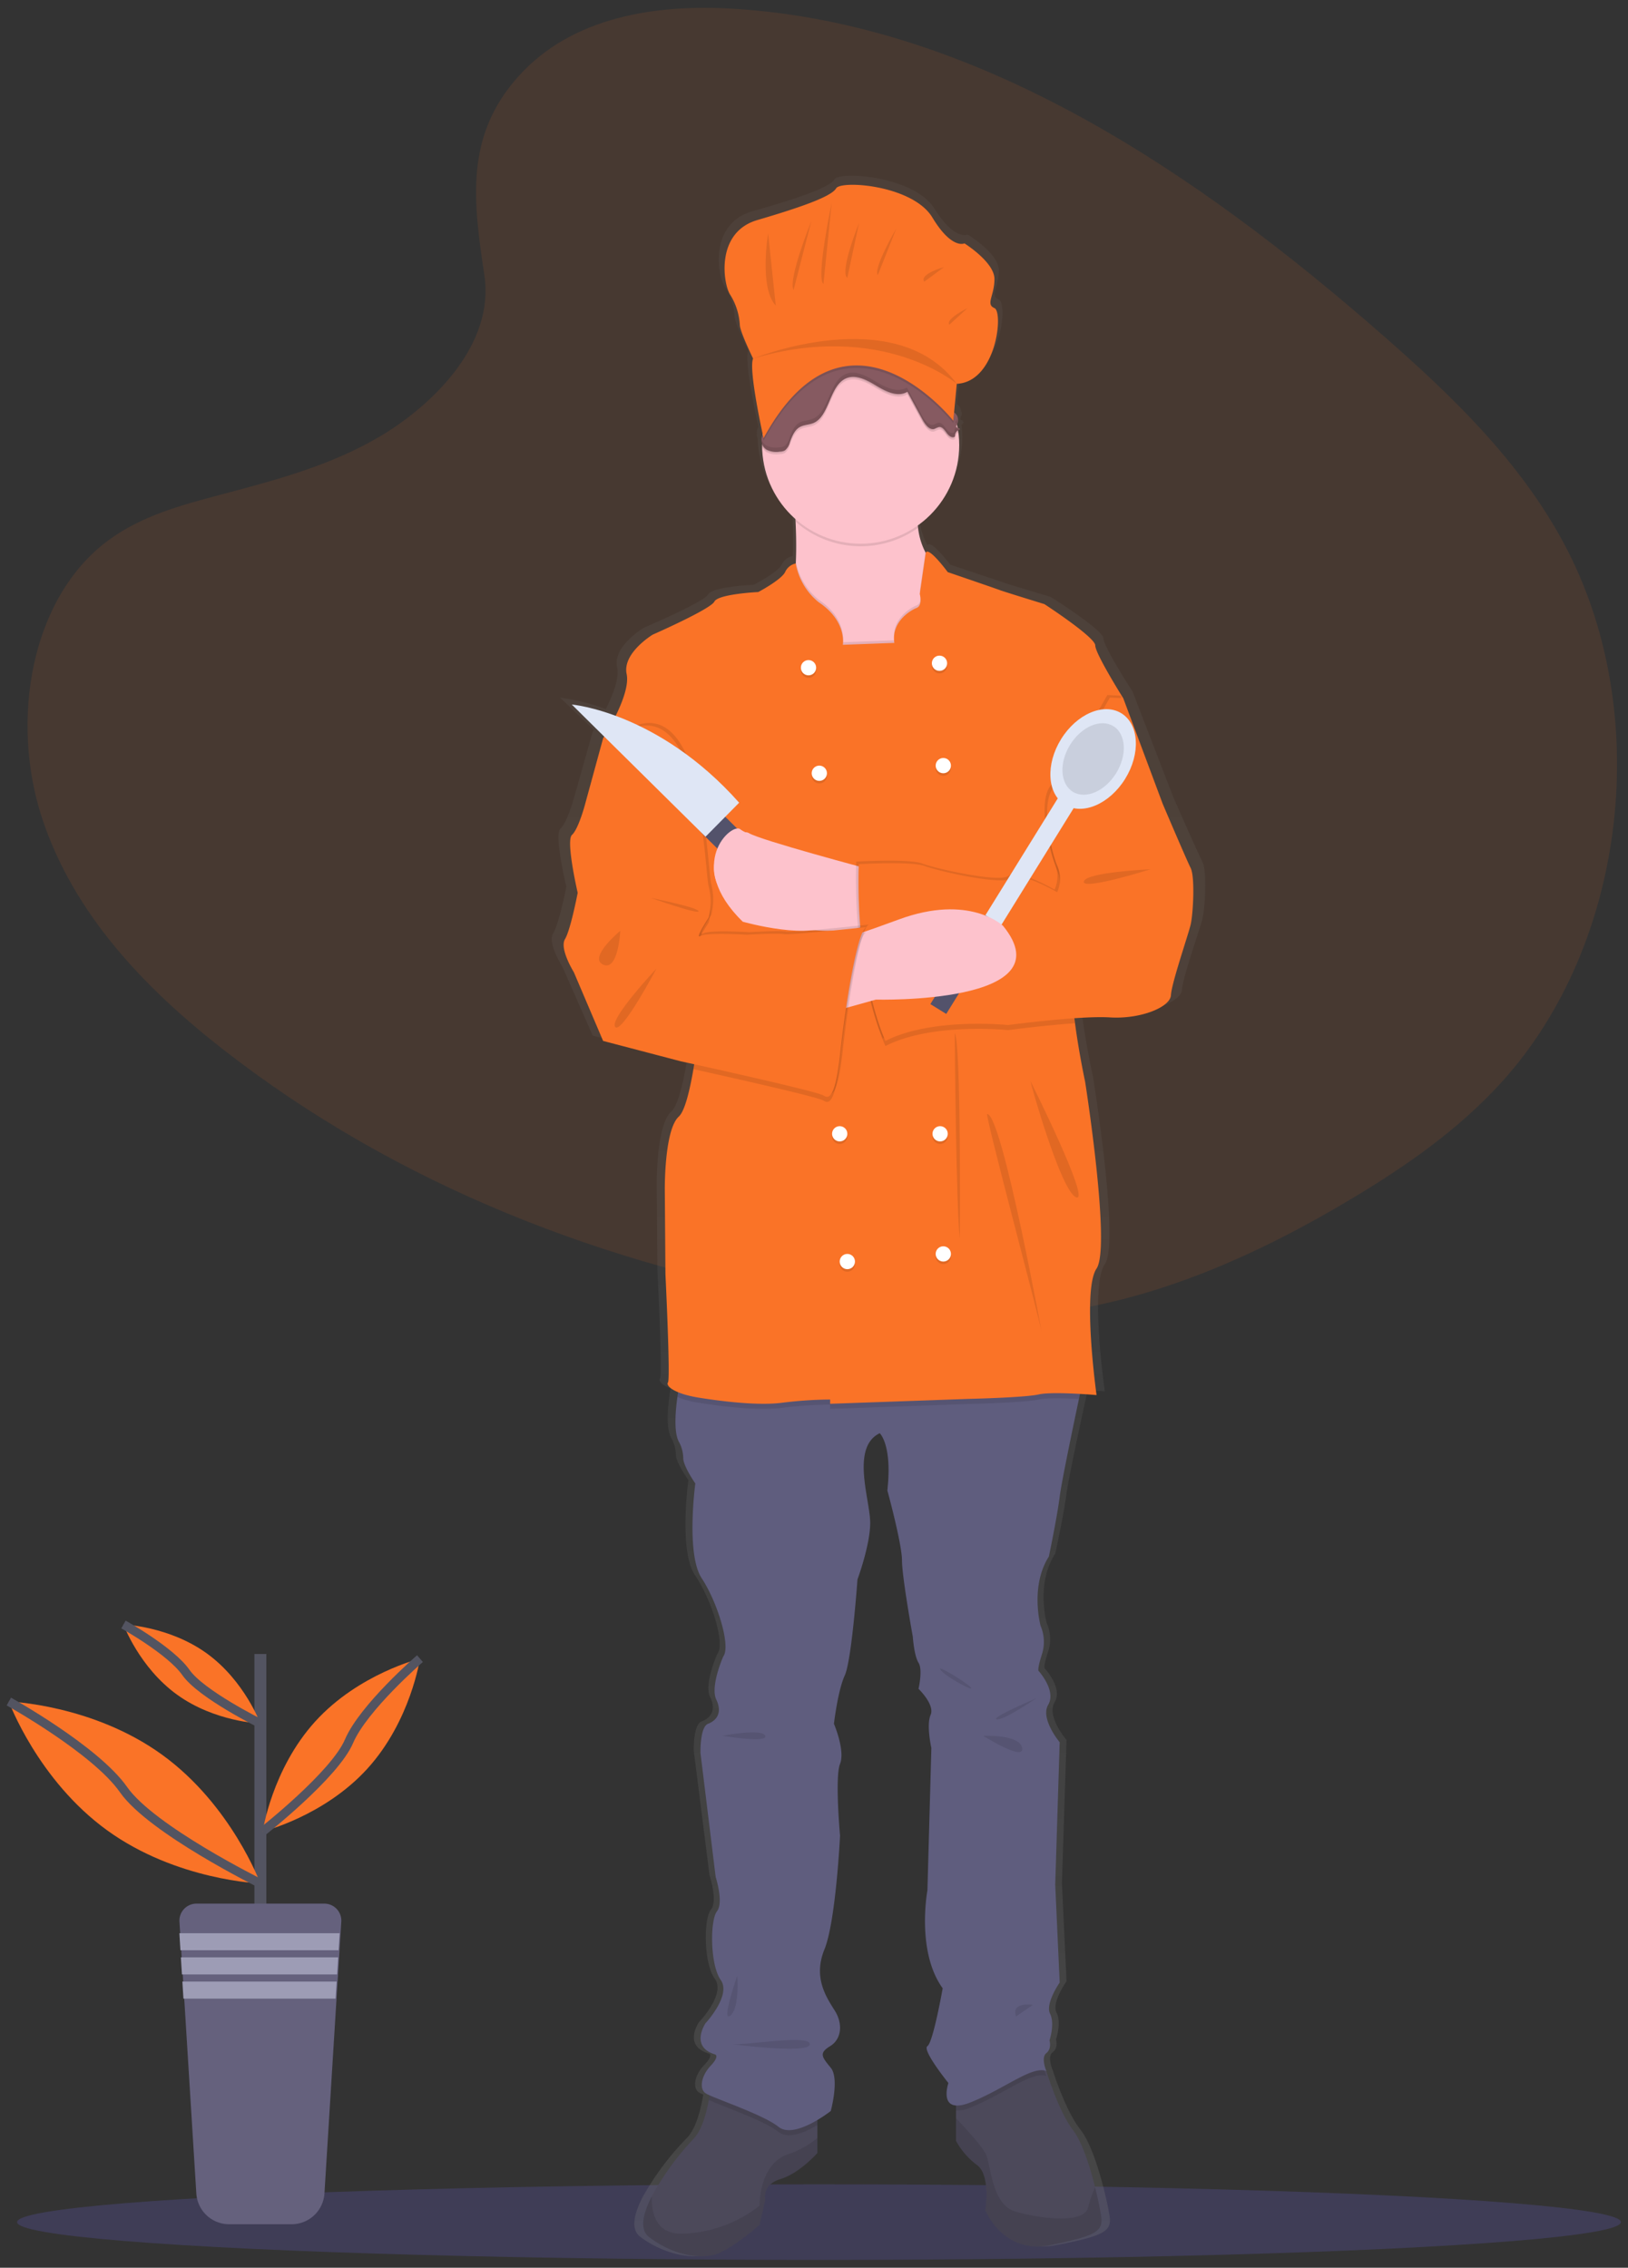 <?xml version="1.0" encoding="UTF-8" standalone="no"?>
<svg
   xmlns:dc="http://purl.org/dc/elements/1.1/"
   xmlns:cc="http://creativecommons.org/ns#"
   xmlns:rdf="http://www.w3.org/1999/02/22-rdf-syntax-ns#"
   xmlns:svg="http://www.w3.org/2000/svg"
   xmlns="http://www.w3.org/2000/svg"
   xmlns:sodipodi="http://sodipodi.sourceforge.net/DTD/sodipodi-0.dtd"
   xmlns:inkscape="http://www.inkscape.org/namespaces/inkscape"
   version="1.1"
   id="svg1082"
   sodipodi:docname="chef.svg"
   width="224.997"
   height="313.43"
   inkscape:version="1.0beta1 (060977b, 2019-10-14)">
  <rect width="100%" height="100%" fill="#333333" stroke="none"/>
  <sodipodi:namedview
     pagecolor="#ffffff"
     bordercolor="#666666"
     inkscape:document-rotation="0"
     borderopacity="1"
     objecttolerance="10"
     gridtolerance="10"
     guidetolerance="10"
     inkscape:pageopacity="0"
     inkscape:pageshadow="2"
     inkscape:window-width="1440"
     inkscape:window-height="817"
     id="namedview1084"
     showgrid="false"
     inkscape:zoom="1"
     inkscape:cx="325.8784"
     inkscape:cy="252.84959"
     inkscape:window-x="0"
     inkscape:window-y="23"
     inkscape:window-maximized="0"
     inkscape:current-layer="svg1082" />
  <defs
     id="defs846">
    <style
       id="style833">.cls-3{fill:#d5d3d0}.cls-4{fill:#505b65}.cls-5{fill:#f7f2ed}.cls-6{fill:url(#linear-gradient)}.cls-7{fill:#a6a9ab}.cls-8{fill:#f4a110}.cls-9{fill:#888b8c}.cls-10{fill:#fff;opacity:.8}</style>
    <clipPath
       id="clip-path">
      <path
         id="Rectangle_39"
         data-name="Rectangle 39"
         transform="translate(980,1408)"
         fill="currentColor"
         d="M 0,0 H 227 V 316 H 0 Z"
         inkscape:connector-curvature="0" />
    </clipPath>
    <linearGradient
       id="linear-gradient"
       x1="0.106"
       y1="0.501"
       x2="1.105"
       y2="0.501"
       gradientUnits="objectBoundingBox">
      <stop
         offset="0"
         stop-color="#c3bae9"
         id="stop837" />
      <stop
         offset=".024"
         stop-color="#b8aee6"
         id="stop839" />
      <stop
         offset=".184"
         stop-color="#ada2e2"
         id="stop841" />
      <stop
         offset="1"
         stop-color="#7b67d0"
         id="stop843" />
    </linearGradient>
    <linearGradient
       gradientUnits="userSpaceOnUse"
       y2="154.92"
       x2="507.947"
       y1="790.481"
       x1="507.947"
       id="ef5d85de-35d2-4357-9719-f86a6844cb01"
       gradientTransform="matrix(0.452,0,0,0.452,-109.102,-45.808)">
      <stop
         id="stop1310"
         stop-opacity="0.25"
         stop-color="gray"
         offset="0" />
      <stop
         id="stop1312"
         stop-opacity="0.12"
         stop-color="gray"
         offset="0.535" />
      <stop
         id="stop1314"
         stop-opacity="0.1"
         stop-color="gray"
         offset="1" />
    </linearGradient>
    <style
       id="style833-4">.cls-3{fill:#d5d3d0}.cls-4{fill:#505b65}.cls-5{fill:#f7f2ed}.cls-6{fill:url(#linear-gradient)}.cls-7{fill:#a6a9ab}.cls-8{fill:#f4a110}.cls-9{fill:#888b8c}.cls-10{fill:#fff;opacity:.8}</style>
    <clipPath
       id="clip-path-8">
      <path
         inkscape:connector-curvature="0"
         d="M 0,0 H 227 V 316 H 0 Z"
         fill="currentColor"
         transform="translate(980,1408)"
         data-name="Rectangle 39"
         id="Rectangle_39-3" />
    </clipPath>
    <linearGradient
       gradientTransform="matrix(0.452,0,0,0.452,-109.507,-46.891)"
       id="ef5d85de-35d2-4357-9719-f86a6844cb01-2"
       x1="507.947"
       y1="790.481"
       x2="507.947"
       y2="154.92"
       gradientUnits="userSpaceOnUse">
      <stop
         offset="0"
         stop-color="gray"
         stop-opacity="0.25"
         id="stop1310-7" />
      <stop
         offset="0.535"
         stop-color="gray"
         stop-opacity="0.12"
         id="stop1312-3" />
      <stop
         offset="1"
         stop-color="gray"
         stop-opacity="0.1"
         id="stop1314-7" />
    </linearGradient>
    <style
       id="style833-2">.cls-3{fill:#d5d3d0}.cls-4{fill:#505b65}.cls-5{fill:#f7f2ed}.cls-6{fill:url(#linear-gradient)}.cls-7{fill:#a6a9ab}.cls-8{fill:#f4a110}.cls-9{fill:#888b8c}.cls-10{fill:#fff;opacity:.8}</style>
    <clipPath
       id="clip-path-4">
      <path
         inkscape:connector-curvature="0"
         d="M 0,0 H 227 V 316 H 0 Z"
         fill="currentColor"
         transform="translate(980,1408)"
         data-name="Rectangle 39"
         id="Rectangle_39-5" />
    </clipPath>
    <linearGradient
       gradientTransform="matrix(0.518,0,0,0.518,232.656,61.928)"
       id="ef5d85de-35d2-4357-9719-f86a6844cb01-6"
       x1="507.947"
       y1="790.481"
       x2="507.947"
       y2="154.92"
       gradientUnits="userSpaceOnUse">
      <stop
         offset="0"
         stop-color="gray"
         stop-opacity="0.25"
         id="stop1180" />
      <stop
         offset="0.535"
         stop-color="gray"
         stop-opacity="0.12"
         id="stop1182" />
      <stop
         offset="1"
         stop-color="gray"
         stop-opacity="0.1"
         id="stop1184" />
    </linearGradient>
  </defs>
  <g
     transform="translate(0.688,1.8872644e-6)"
     id="g1670">
    <ellipse
       id="ellipse1321"
       opacity="0.1"
       fill="#fa7327"
       ry="5.225"
       rx="110.827"
       cy="307.123"
       cx="112.499"
       style="opacity:1;fill:#3f3d56;fill-opacity:1;stroke-width:0.393;stop-opacity:1" />
    <path
       id="path1323"
       opacity="0.1"
       fill="#fa7327"
       d="M 70.949,10.568 C 78.403,2.246 90.102,0.549 100.751,1.212 c 33.449,2.082 63.644,22.317 89.762,45.205 9.455,8.286 18.764,17.215 24.902,28.625 12.494,23.227 8.788,55.405 -8.585,74.54 -5.911,6.51 -13.076,11.501 -20.432,15.925 -13.079,7.866 -27.192,14.181 -42.037,15.979 -10.586,1.282 -21.302,0.24 -31.827,-1.549 C 83.13,174.942 54.268,163.893 30.077,144.989 19.468,136.698 9.467,126.39 5.094,112.977 0.721,99.565 3.52,82.568 14.353,74.629 c 4.481,-3.284 9.838,-4.767 15.083,-6.159 7.72,-2.05 15.565,-4.07 22.532,-8.237 C 59.164,55.929 67.685,47.606 66.26,38.079 64.731,27.858 63.505,18.881 70.949,10.568 Z"
       inkscape:connector-curvature="0"
       style="stroke-width:0.404;stop-opacity:1" />
    <path
       id="path1327"
       fill="url(#ef5d85de-35d2-4357-9719-f86a6844cb01)"
       d="m 165.496,119.126 c -0.638,-1.236 -4.013,-8.914 -4.013,-8.914 l -5.654,-14.651 c 0,0 -4.013,-6.178 -4.013,-7.326 0,-1.147 -7.296,-5.737 -7.296,-5.737 0,0 -5.928,-1.765 -6.384,-1.942 -0.456,-0.177 -7.478,-2.5 -7.478,-2.5 0,0 -2.765,-3.636 -3.159,-2.687 l -3.4e-4,0.002 c -0.014,-0.024 -0.029,-0.045 -0.043,-0.069 a 9.389,9.389 0 0 1 -1.054,-3.4 c -0.015,-0.106 -0.028,-0.217 -0.041,-0.328 a 13.533,13.533 0 0 0 5.94,-11.143 13.352,13.352 0 0 0 -0.117,-1.732 1.214,1.214 0 0 1 0.157,-0.083 c 0.113,-0.049 0.085,-0.089 0.001,-0.131 0.029,-0.015 0.057,-0.031 0.086,-0.043 0.151,-0.066 0.05,-0.115 -0.096,-0.174 l 0.009,-0.004 c 0.206,-0.089 -0.054,-0.149 -0.263,-0.243 -0.011,-0.061 -0.022,-0.122 -0.034,-0.183 a 1.232,1.232 0 0 0 0.084,-0.364 c 0.019,0.009 0.035,0.019 0.055,0.028 a 1.545,1.545 0 0 0 -0.004,-0.69 1.214,1.214 0 0 1 -0.048,0.136 1.152,1.152 0 0 0 -0.531,-1.045 c -0.01,-0.009 -0.022,-0.019 -0.033,-0.028 l 0.387,-3.96 c 5.703,-0.27 6.704,-9.972 5.403,-10.511 -1.301,-0.539 0,-1.707 0,-4.043 0,-2.336 -4.302,-4.941 -4.302,-4.941 0,0 -1.801,0.898 -4.602,-3.594 -2.801,-4.492 -13.107,-5.211 -13.807,-4.043 -0.7,1.168 -5.303,2.695 -11.306,4.402 -6.003,1.707 -4.903,8.804 -3.902,10.332 a 8.717,8.717 0 0 1 1.401,4.222 c 0,0.898 1.901,4.672 1.901,4.672 -0.6,1.308 0.926,8.47 1.378,10.506 -0.007,0.063 -0.015,0.125 -0.021,0.188 -0.004,0.006 -0.009,0.011 -0.013,0.018 a 0.959,0.959 0 0 0 -0.058,0.102 1.172,1.172 0 0 0 -0.092,0.675 1.41,1.41 0 0 0 0.101,0.738 13.464,13.464 0 0 0 4.775,10.046 c 0.007,0.122 0.014,0.246 0.021,0.372 0.084,1.663 0.131,3.629 0.044,5.511 -0.005,0.096 -0.012,0.191 -0.017,0.286 a 2.153,2.153 0 0 0 -1.526,1.203 c -0.565,1.087 -3.849,2.764 -3.849,2.764 0,0 -5.746,0.265 -6.293,1.324 -0.547,1.059 -8.846,4.59 -8.846,4.59 0,0 -4.378,2.56 -3.739,5.472 0.334,1.522 -0.603,3.886 -1.573,5.798 a 27.535,27.535 0 0 0 -6.296,-1.57 l 4.649,4.448 c -0.097,0.152 -0.155,0.238 -0.155,0.238 l -2.645,9.356 c 0,0 -0.912,3.266 -1.824,4.06 -0.912,0.794 0.821,8.032 0.821,8.032 0,0 -1.003,5.119 -1.824,6.443 -0.821,1.324 1.277,4.59 1.277,4.59 l 4.195,9.532 11.126,2.824 c 0,0 0.741,0.157 1.94,0.413 q -0.056,0.342 -0.116,0.681 c -0.536,3.036 -1.24,5.829 -2.098,6.584 -2.098,1.854 -2.006,10.15 -2.006,10.15 l 0.091,11.739 c 0,0 0.73,14.475 0.365,15.005 -0.23,0.334 0.232,0.879 1.451,1.369 -0.035,0.218 -0.069,0.439 -0.101,0.664 -0.343,2.401 -0.496,5.14 0.292,6.351 a 4.825,4.825 0 0 1 0.547,2.118 c 0,1.147 1.733,3.53 1.733,3.53 0,0 -1.368,9.797 0.912,13.151 2.28,3.354 4.195,9.444 3.101,10.856 0,0 -1.915,4.148 -1.003,6.002 0.912,1.853 0,2.913 -1.186,3.354 -1.186,0.441 -1.083,4.06 -1.083,4.06 l 2.178,17.211 c 0,0 1.186,3.53 0.182,4.766 -1.003,1.236 -1.003,7.414 0.547,9.532 1.55,2.118 -2.189,6.002 -2.189,6.002 0,0 -2.28,3.266 1.368,4.325 0,0 0.73,0.177 -0.638,1.589 -1.368,1.412 -1.642,3.177 -0.73,3.795 a 4.174,4.174 0 0 0 0.592,0.294 c -0.034,0.209 -0.071,0.426 -0.114,0.656 -0.35,1.843 -1.01,4.244 -2.211,5.405 a 38.531,38.531 0 0 0 -5.972,7.958 c -1.251,2.372 -1.798,4.593 -0.412,5.635 3.283,2.471 7.478,3.266 9.941,2.295 2.462,-0.971 5.928,-3.972 5.928,-3.972 l 0.821,-3.442 c 0,0 -0.547,-2.118 2.189,-2.913 2.736,-0.794 5.29,-3.619 5.29,-3.619 v -4.575 a 19.389,19.389 0 0 0 1.915,-1.25 c 0,0 1.277,-4.501 0,-6.002 -1.277,-1.5 -1.733,-2.03 -0.091,-3.001 1.642,-0.971 1.864,-3.089 0.66,-4.943 -1.208,-1.854 -3.123,-4.59 -1.481,-8.473 1.642,-3.884 2.244,-15.799 2.244,-15.799 0,0 -0.766,-8.12 0,-9.974 0.766,-1.853 -0.876,-5.561 -0.876,-5.561 0,0 0.547,-4.59 1.55,-6.708 1.003,-2.118 1.824,-13.328 1.824,-13.328 0,0 1.824,-4.766 1.824,-7.855 0,-3.089 -2.827,-10.503 1.368,-12.445 0,0 1.824,1.589 1.094,7.944 0,0 2.098,7.414 2.098,9.709 0,2.295 1.55,10.591 1.55,10.591 0,0 0.182,2.648 0.821,3.619 0.638,0.971 0,3.619 0,3.619 0,0 2.371,2.207 1.733,3.619 -0.638,1.412 0.109,4.597 0.109,4.597 l -0.565,19.764 c 0,0 -1.642,8.473 2.189,13.592 0,0 -1.368,7.502 -2.189,8.032 -0.821,0.53 3.01,5.119 3.01,5.119 0,0 -1.062,2.973 1.094,3.119 v 4.913 a 10.496,10.496 0 0 0 3.01,3.354 c 2.006,1.412 1.186,6.267 1.186,6.267 0,0 2.554,6.178 9.302,4.854 6.749,-1.324 7.661,-1.942 7.296,-4.148 -0.131,-0.805 -0.423,-2.242 -0.843,-3.873 -0.726,-2.835 -1.839,-6.256 -3.17,-7.944 -2.098,-2.658 -3.83,-8.219 -3.83,-8.219 0,0 -0.821,-1.854 0,-2.471 0.821,-0.618 0.456,-1.765 0.456,-1.765 0,0 0.799,-2.295 0.08,-3.707 -0.719,-1.412 1.379,-4.325 1.379,-4.325 l -0.638,-13.592 0.638,-19.771 c 0,0 -2.827,-3.266 -1.642,-5.207 1.186,-1.942 -1.368,-4.678 -1.368,-4.678 0,0 -0.274,-0.088 0.456,-2.295 a 5.5,5.5 0 0 0 -0.182,-3.972 c 0,0 -1.55,-5.472 1.186,-9.621 0,0 1.186,-5.472 1.55,-8.297 0.252,-1.963 1.828,-9.296 2.765,-13.585 q 0.08,-0.364 0.152,-0.696 c 1.35,0.074 2.372,0.16 2.372,0.16 0,0 -2.098,-14.563 0,-17.564 2.098,-3.001 -1.642,-25.949 -1.642,-25.949 0,0 -0.894,-4.011 -1.445,-8.102 -0.032,-0.233 -0.06,-0.466 -0.089,-0.699 a 44.209,44.209 0 0 1 5.091,-0.113 c 4.378,0.265 8.664,-1.412 8.755,-3.089 0.091,-1.677 2.462,-8.297 2.827,-9.797 0.365,-1.5 0.638,-6.62 1e-5,-7.855 z"
       inkscape:connector-curvature="0"
       style="opacity:1;fill:url(#ef5d85de-35d2-4357-9719-f86a6844cb01);stroke-width:0.452;stop-opacity:1" />
    <path
       id="path1329"
       fill="#4c495a"
       d="m 112.281,289.393 v 8.173 c 0,0 -2.461,2.812 -5.097,3.603 -2.636,0.791 -2.109,2.9 -2.109,2.9 l -0.791,3.427 c 0,0 -3.339,2.988 -5.712,3.954 -2.373,0.967 -6.415,0.176 -9.579,-2.285 -1.336,-1.037 -0.808,-3.248 0.397,-5.61 a 38.263,38.263 0 0 1 5.754,-7.923 c 1.156,-1.156 1.793,-3.547 2.13,-5.382 0.25,-1.374 0.33,-2.439 0.33,-2.439 z"
       inkscape:connector-curvature="0"
       style="opacity:1;stroke-width:0.452;stop-opacity:1" />
    <path
       id="path1331"
       opacity="0.1"
       d="m 112.281,295.492 v 2.074 c 0,0 -2.461,2.812 -5.097,3.603 -2.636,0.791 -2.109,2.9 -2.109,2.9 l -0.791,3.427 c 0,0 -3.339,2.988 -5.712,3.954 -2.373,0.967 -6.415,0.176 -9.579,-2.285 -1.336,-1.037 -0.808,-3.248 0.397,-5.61 -0.056,2.482 0.678,5.269 4.26,5.171 a 18.145,18.145 0 0 0 10.633,-3.867 c 0,0 -0.088,-5.8 3.954,-7.118 a 12.313,12.313 0 0 0 4.042,-2.25 z"
       inkscape:connector-curvature="0"
       style="stroke-width:0.452;stop-opacity:1" />
    <path
       id="path1333"
       fill="#4c495a"
       d="m 144.444,310.308 c -6.503,1.318 -8.963,-4.833 -8.963,-4.833 0,0 0.791,-4.833 -1.142,-6.239 a 10.37,10.37 0 0 1 -2.9,-3.339 v -8.085 l 7.909,-5.624 4.281,3.789 0.288,0.253 c 0,0 1.67,5.536 3.691,8.183 1.283,1.68 2.355,5.086 3.055,7.909 0.404,1.624 0.685,3.055 0.812,3.856 0.352,2.197 -0.527,2.812 -7.03,4.13 z"
       inkscape:connector-curvature="0"
       style="opacity:1;stroke-width:0.452;stop-opacity:1" />
    <path
       id="path1335"
       opacity="0.1"
       d="m 144.444,310.308 c -6.503,1.318 -8.963,-4.833 -8.963,-4.833 0,0 0.791,-4.833 -1.142,-6.239 a 10.37,10.37 0 0 1 -2.9,-3.339 v -3.132 c 1.255,1.325 3.621,3.891 4.13,4.977 0.703,1.494 0.791,6.942 4.042,7.909 3.251,0.967 9.579,1.845 10.106,-0.615 a 13.709,13.709 0 0 1 0.946,-2.714 c 0.404,1.624 0.685,3.055 0.812,3.856 0.352,2.197 -0.527,2.812 -7.03,4.13 z"
       inkscape:connector-curvature="0"
       style="stroke-width:0.452;stop-opacity:1" />
    <path
       id="path1337"
       opacity="0.1"
       d="m 97.606,287.812 14.675,1.582 v 4.32 c -1.656,0.981 -4.028,2.021 -5.361,0.953 -1.968,-1.575 -7.821,-3.575 -9.645,-4.415 0.25,-1.374 0.33,-2.439 0.33,-2.439 z"
       inkscape:connector-curvature="0"
       style="stroke-width:0.452;stop-opacity:1" />
    <path
       id="path1339"
       opacity="0.1"
       d="m 143.917,286.933 c -2.021,-0.703 -5.624,2.373 -10.369,4.306 a 4.94,4.94 0 0 1 -2.109,0.471 v -3.898 l 7.909,-5.624 4.281,3.789 a 5.345,5.345 0 0 0 0.288,0.956 z"
       inkscape:connector-curvature="0"
       style="stroke-width:0.452;stop-opacity:1" />
    <path
       id="path1341"
       fill="#5f5d7e"
       d="m 149.102,190.18 c 0,0 -0.278,1.294 -0.675,3.171 -0.903,4.271 -2.422,11.572 -2.664,13.526 -0.352,2.812 -1.494,8.26 -1.494,8.26 -2.636,4.13 -1.142,9.579 -1.142,9.579 a 5.641,5.641 0 0 1 0.176,3.954 c -0.703,2.197 -0.439,2.285 -0.439,2.285 0,0 2.461,2.724 1.318,4.657 -1.142,1.933 1.582,5.185 1.582,5.185 l -0.615,19.684 0.615,13.533 c 0,0 -2.021,2.9 -1.329,4.306 0.692,1.406 -0.077,3.691 -0.077,3.691 0,0 0.351,1.142 -0.439,1.758 -0.791,0.615 0,2.461 0,2.461 -2.021,-0.703 -5.624,2.373 -10.369,4.306 -4.745,1.933 -3.164,-2.636 -3.164,-2.636 0,0 -3.691,-4.57 -2.9,-5.097 0.791,-0.527 2.109,-7.997 2.109,-7.997 -3.691,-5.097 -2.109,-13.533 -2.109,-13.533 l 0.545,-19.677 c 0,0 -0.721,-3.171 -0.105,-4.577 0.615,-1.406 -1.67,-3.603 -1.67,-3.603 0,0 0.615,-2.636 0,-3.603 -0.615,-0.967 -0.791,-3.603 -0.791,-3.603 0,0 -1.494,-8.26 -1.494,-10.545 0,-2.285 -2.021,-9.666 -2.021,-9.666 0.703,-6.327 -1.055,-7.909 -1.055,-7.909 -4.042,1.933 -1.318,9.315 -1.318,12.391 0,3.076 -1.758,7.821 -1.758,7.821 0,0 -0.791,11.16 -1.758,13.269 -0.967,2.109 -1.494,6.679 -1.494,6.679 0,0 1.582,3.691 0.844,5.536 -0.738,1.845 0,9.93 0,9.93 0,0 -0.58,11.863 -2.162,15.73 -1.582,3.867 0.264,6.591 1.427,8.436 1.16,1.845 0.946,3.954 -0.636,4.921 -1.582,0.967 -1.142,1.494 0.088,2.988 1.23,1.494 0,5.976 0,5.976 0,0 -5.009,3.954 -7.206,2.197 -2.197,-1.758 -9.227,-4.042 -10.106,-4.657 -0.879,-0.615 -0.615,-2.373 0.703,-3.779 1.318,-1.406 0.615,-1.582 0.615,-1.582 -3.515,-1.055 -1.318,-4.306 -1.318,-4.306 0,0 3.603,-3.867 2.109,-5.976 -1.494,-2.109 -1.494,-8.26 -0.527,-9.491 0.967,-1.23 -0.176,-4.745 -0.176,-4.745 l -2.099,-17.136 c 0,0 -0.098,-3.603 1.044,-4.042 1.142,-0.439 2.021,-1.494 1.142,-3.339 -0.879,-1.845 0.967,-5.976 0.967,-5.976 1.055,-1.406 -0.791,-7.47 -2.988,-10.809 -2.197,-3.339 -0.879,-13.094 -0.879,-13.094 0,0 -1.67,-2.373 -1.67,-3.515 a 4.924,4.924 0 0 0 -0.527,-2.109 c -0.759,-1.206 -0.612,-3.933 -0.281,-6.324 0.32,-2.313 0.808,-4.309 0.808,-4.309 z"
       inkscape:connector-curvature="0"
       style="opacity:1;stroke-width:0.452;stop-opacity:1" />
    <path
       id="path1343"
       fill="#fdc2cc"
       d="m 131.878,90.616 -17.312,4.042 c 0,0 -8.524,-7.206 -6.415,-11.073 0.724,-1.329 1.044,-3.596 1.153,-5.993 0.084,-1.874 0.039,-3.831 -0.042,-5.487 -0.123,-2.394 -0.32,-4.162 -0.32,-4.162 0,0 17.751,-10.018 17.136,0 a 25.588,25.588 0 0 0 0.116,5.005 9.57,9.57 0 0 0 1.016,3.385 c 0.949,1.691 2.12,1.715 2.12,1.715 z"
       inkscape:connector-curvature="0"
       style="opacity:1;stroke-width:0.452;stop-opacity:1" />
    <path
       id="path1345"
       opacity="0.1"
       d="m 126.194,72.949 a 13.615,13.615 0 0 1 -16.932,-0.844 c -0.123,-2.394 -0.32,-4.162 -0.32,-4.162 0,0 17.751,-10.018 17.136,0 a 25.588,25.588 0 0 0 0.116,5.005 z"
       inkscape:connector-curvature="0"
       style="stroke-width:0.452;stop-opacity:1" />
    <circle
       id="circle1347"
       fill="#fdc2cc"
       r="13.621"
       cy="61.528"
       cx="118.257"
       style="opacity:1;stroke-width:0.452;stop-opacity:1" />
    <path
       id="path1349"
       opacity="0.1"
       d="m 131.878,90.616 -17.312,4.042 c 0,0 -8.524,-7.206 -6.415,-11.073 0.724,-1.329 1.044,-3.596 1.153,-5.993 a 8.832,8.832 0 0 0 3.153,5.29 c 3.954,2.636 3.339,5.888 3.339,5.888 l 7.118,-0.264 c -0.439,-2.9 2.197,-4.482 3.076,-4.833 0.879,-0.352 0.439,-1.933 0.439,-1.933 l 0.78,-5.406 c 0.949,1.691 2.12,1.715 2.12,1.715 z"
       inkscape:connector-curvature="0"
       style="stroke-width:0.452;stop-opacity:1" />
    <path
       id="path1351"
       opacity="0.1"
       d="m 149.102,190.18 c 0,0 -0.278,1.294 -0.675,3.171 -1.912,-0.102 -4.44,-0.176 -5.564,0.081 -1.933,0.439 -9.666,0.615 -9.666,0.615 l -19.157,0.678 v -0.591 a 56.484,56.484 0 0 0 -6.591,0.439 c -3.251,0.439 -8.348,-0.176 -11.6,-0.703 a 12.49,12.49 0 0 1 -2.918,-0.787 c 0.32,-2.313 0.808,-4.309 0.808,-4.309 z"
       inkscape:connector-curvature="0"
       style="stroke-width:0.452;stop-opacity:1" />
    <path
       id="path1353"
       fill="#fa7327"
       d="m 147.608,134.378 c -0.278,1.642 -0.074,4.362 0.278,7.048 0.531,4.074 1.392,8.067 1.392,8.067 0,0 3.603,22.848 1.582,25.836 -2.021,2.988 0,17.488 0,17.488 0,0 -6.064,-0.527 -7.997,-0.088 -1.933,0.439 -9.666,0.615 -9.666,0.615 l -19.157,0.678 v -0.591 a 56.484,56.484 0 0 0 -6.591,0.439 c -3.251,0.439 -8.348,-0.176 -11.6,-0.703 -3.251,-0.527 -4.57,-1.582 -4.218,-2.109 0.352,-0.527 -0.352,-14.939 -0.352,-14.939 L 91.191,164.432 c 0,0 -0.088,-8.26 1.933,-10.106 0.826,-0.752 1.504,-3.533 2.021,-6.556 0.742,-4.376 1.142,-9.262 1.142,-9.262 l -13.357,-35.766 -0.264,-0.703 c 0,0 3.867,-5.976 3.251,-8.876 -0.615,-2.9 3.603,-5.448 3.603,-5.448 0,0 7.997,-3.515 8.524,-4.57 0.527,-1.055 6.064,-1.318 6.064,-1.318 0,0 3.164,-1.67 3.708,-2.752 a 2.078,2.078 0 0 1 1.473,-1.199 8.85,8.85 0 0 0 3.167,5.357 c 3.954,2.636 3.339,5.888 3.339,5.888 l 7.118,-0.264 c -0.439,-2.9 2.197,-4.482 3.076,-4.833 0.879,-0.352 0.439,-1.933 0.439,-1.933 l 0.823,-5.691 c 0.38,-0.946 3.044,2.675 3.044,2.675 0,0 6.767,2.313 7.206,2.489 0.439,0.176 6.151,1.933 6.151,1.933 0,0 7.03,4.57 7.03,5.712 0,1.142 3.867,7.294 3.867,7.294 0,0 -0.046,0.246 -0.13,0.696 -0.893,4.844 -6.169,33.4 -6.812,37.179 z"
       inkscape:connector-curvature="0"
       style="opacity:1;stroke-width:0.452;stop-opacity:1" />
    <path
       id="path1355"
       fill="#fdc2cc"
       d="m 119.487,120.142 c 0,0 -15.203,-4.042 -16.697,-5.009 -1.494,-0.967 -10.282,4.657 0.439,12.303 0,0 13.11,2.724 16.617,0 3.507,-2.724 -0.36,-7.294 -0.36,-7.294 z"
       inkscape:connector-curvature="0"
       style="opacity:1;stroke-width:0.452;stop-opacity:1" />
    <path
       id="path1357"
       opacity="0.1"
       d="m 152.353,96.064 1.845,0.088 5.448,14.588 c 0,0 3.251,7.645 3.867,8.876 0.615,1.23 0.352,6.327 0,7.821 -0.352,1.494 -2.636,8.085 -2.724,9.754 -0.088,1.67 -4.218,3.339 -8.436,3.076 -4.218,-0.264 -14.06,1.055 -14.06,1.055 0,0 -10.511,-1.099 -16.96,2.197 0,0 -4.13,-8.524 -3.691,-24.43 0,0 7.294,-0.439 9.139,0.264 1.845,0.703 10.809,2.724 11.951,1.67 1.142,-1.055 6.327,1.933 6.327,1.933 a 4.454,4.454 0 0 0 0,-3.691 c -0.879,-2.109 -2.373,-8.7 -0.439,-10.809 1.933,-2.109 7.733,-12.391 7.733,-12.391 z"
       inkscape:connector-curvature="0"
       style="stroke-width:0.452;stop-opacity:1" />
    <path
       id="path1359"
       opacity="0.1"
       d="m 147.885,141.426 c -4.362,0.295 -9.241,0.949 -9.241,0.949 0,0 -10.51,-1.1 -16.96,2.197 0,0 -4.13,-8.524 -3.691,-24.43 0,0 7.294,-0.439 9.139,0.264 1.845,0.703 10.809,2.724 11.951,1.67 1.142,-1.055 6.327,1.933 6.327,1.933 a 4.454,4.454 0 0 0 0,-3.691 c -0.879,-2.109 -2.373,-8.7 -0.439,-10.809 1.933,-2.109 7.733,-12.391 7.733,-12.391 l 1.715,0.081 c -0.893,4.844 -6.169,33.4 -6.812,37.179 -0.278,1.642 -0.074,4.362 0.278,7.048 z"
       inkscape:connector-curvature="0"
       style="stroke-width:0.452;stop-opacity:1" />
    <path
       id="path1361"
       fill="#fa7327"
       d="m 152.705,96.415 1.845,0.088 5.448,14.588 c 0,0 3.251,7.645 3.867,8.876 0.615,1.23 0.352,6.327 0,7.821 -0.352,1.494 -2.636,8.085 -2.724,9.754 -0.088,1.67 -4.218,3.339 -8.436,3.076 -4.218,-0.264 -14.06,1.055 -14.06,1.055 0,0 -10.511,-1.099 -16.96,2.197 0,0 -4.13,-8.524 -3.691,-24.43 0,0 7.294,-0.439 9.139,0.264 1.845,0.703 10.809,2.724 11.951,1.67 1.142,-1.055 6.327,1.933 6.327,1.933 a 4.454,4.454 0 0 0 0,-3.691 c -0.879,-2.109 -2.373,-8.7 -0.439,-10.809 1.933,-2.109 7.733,-12.391 7.733,-12.391 z"
       inkscape:connector-curvature="0"
       style="opacity:1;stroke-width:0.452;stop-opacity:1" />
    <rect
       id="rect1363"
       fill="#dfe6f5"
       transform="rotate(-148.235)"
       height="23.211"
       width="2.579"
       y="-38.801"
       x="-184.375"
       style="opacity:1;stroke-width:0.452;stop-opacity:1" />
    <ellipse
       id="ellipse1365"
       fill="#dfe6f5"
       transform="rotate(-58.235)"
       ry="5.21"
       rx="7.428"
       cy="183.085"
       cx="-10.02"
       style="opacity:1;stroke-width:0.452;stop-opacity:1" />
    <ellipse
       id="ellipse1367"
       opacity="0.1"
       transform="rotate(-58.235)"
       ry="3.739"
       rx="5.331"
       cy="183.085"
       cx="-10.02"
       style="stroke-width:0.452;stop-opacity:1" />
    <rect
       id="rect1369"
       fill="#53526b"
       transform="rotate(-148.235)"
       height="14.443"
       width="2.579"
       y="-50.665"
       x="-184.375"
       style="opacity:1;stroke-width:0.452;stop-opacity:1" />
    <path
       id="path1371"
       fill="#fdc2cc"
       d="m 115.005,139.651 5.361,-1.494 c 0,0 26.451,0.703 17.575,-10.194 0,0 -4.657,-4.482 -14.412,-0.879 -9.754,3.603 -12.479,4.042 -12.479,4.042 z"
       inkscape:connector-curvature="0"
       style="opacity:1;stroke-width:0.452;stop-opacity:1" />
    <circle
       id="circle1373"
       opacity="0.1"
       r="1.055"
       cy="92.637"
       cx="111.051"
       style="stroke-width:0.452;stop-opacity:1" />
    <circle
       id="circle1375"
       opacity="0.1"
       r="1.055"
       cy="92.022"
       cx="129.154"
       style="stroke-width:0.452;stop-opacity:1" />
    <circle
       id="circle1377"
       fill="#fff"
       r="1.055"
       cy="92.285"
       cx="111.051"
       style="opacity:1;stroke-width:0.452;stop-opacity:1" />
    <circle
       id="circle1379"
       opacity="0.1"
       r="1.055"
       cy="107.224"
       cx="112.545"
       style="stroke-width:0.452;stop-opacity:1" />
    <circle
       id="circle1381"
       opacity="0.1"
       r="1.055"
       cy="106.17"
       cx="129.681"
       style="stroke-width:0.452;stop-opacity:1" />
    <circle
       id="circle1383"
       fill="#fff"
       r="1.055"
       cy="106.873"
       cx="112.545"
       style="opacity:1;stroke-width:0.452;stop-opacity:1" />
    <circle
       id="circle1385"
       opacity="0.1"
       r="1.055"
       cy="157.057"
       cx="129.241"
       style="stroke-width:0.452;stop-opacity:1" />
    <circle
       id="circle1387"
       opacity="0.1"
       r="1.055"
       cy="157.057"
       cx="115.363"
       style="stroke-width:0.452;stop-opacity:1" />
    <circle
       id="circle1389"
       fill="#fff"
       r="1.055"
       cy="156.705"
       cx="129.241"
       style="opacity:1;stroke-width:0.452;stop-opacity:1" />
    <circle
       id="circle1391"
       opacity="0.1"
       r="1.055"
       cy="174.714"
       cx="116.417"
       style="stroke-width:0.452;stop-opacity:1" />
    <circle
       id="circle1393"
       opacity="0.1"
       r="1.055"
       cy="173.659"
       cx="129.681"
       style="stroke-width:0.452;stop-opacity:1" />
    <circle
       id="circle1395"
       fill="#fff"
       r="1.055"
       cy="174.362"
       cx="116.417"
       style="opacity:1;stroke-width:0.452;stop-opacity:1" />
    <circle
       id="circle1397"
       fill="#fff"
       r="1.055"
       cy="156.705"
       cx="115.363"
       style="opacity:1;stroke-width:0.452;stop-opacity:1" />
    <circle
       id="circle1399"
       fill="#fff"
       r="1.055"
       cy="173.308"
       cx="129.681"
       style="opacity:1;stroke-width:0.452;stop-opacity:1" />
    <circle
       id="circle1401"
       fill="#fff"
       r="1.055"
       cy="91.67"
       cx="129.154"
       style="opacity:1;stroke-width:0.452;stop-opacity:1" />
    <circle
       id="circle1403"
       fill="#fff"
       r="1.055"
       cy="105.818"
       cx="129.681"
       style="opacity:1;stroke-width:0.452;stop-opacity:1" />
    <path
       id="path1405"
       opacity="0.1"
       d="m 131.263,142.815 c 0,0 0.176,24.078 0.703,28.384 0,0 0.191,-27.249 -0.703,-28.384 z"
       inkscape:connector-curvature="0"
       style="stroke-width:0.452;stop-opacity:1" />
    <path
       id="path1407"
       opacity="0.1"
       d="m 135.744,153.975 c -0.362,0 7.206,28.209 7.557,30.23 0.351,2.021 -5.448,-30.23 -7.557,-30.23 z"
       inkscape:connector-curvature="0"
       style="stroke-width:0.452;stop-opacity:1" />
    <path
       id="path1409"
       opacity="0.1"
       d="m 141.72,149.405 c 0,0.264 4.218,15.291 6.327,16.081 2.109,0.791 -6.327,-16.081 -6.327,-16.081 z"
       inkscape:connector-curvature="0"
       style="stroke-width:0.452;stop-opacity:1" />
    <path
       id="path1411"
       opacity="0.1"
       d="m 158.329,120.142 c 0,0 -8.963,0.4 -9.227,1.694 -0.264,1.294 9.227,-1.694 9.227,-1.694 z"
       inkscape:connector-curvature="0"
       style="stroke-width:0.452;stop-opacity:1" />
    <path
       id="path1413"
       opacity="0.1"
       d="m 142.511,234.734 c 0,0 -6.415,2.724 -5.448,2.9 0.967,0.176 5.448,-2.9 5.448,-2.9 z"
       inkscape:connector-curvature="0"
       style="stroke-width:0.452;stop-opacity:1" />
    <path
       id="path1415"
       opacity="0.1"
       d="m 129.241,230.692 c -0.25,-0.562 4.306,2.285 4.306,2.636 0,0.352 -3.954,-1.845 -4.306,-2.636 z"
       inkscape:connector-curvature="0"
       style="stroke-width:0.452;stop-opacity:1" />
    <path
       id="path1417"
       opacity="0.1"
       d="m 135.217,239.919 c 0,0 5.009,-0.253 5.361,1.675 0.351,1.928 -5.361,-1.675 -5.361,-1.675 z"
       inkscape:connector-curvature="0"
       style="stroke-width:0.452;stop-opacity:1" />
    <path
       id="path1419"
       opacity="0.1"
       d="m 99.187,239.908 c 0,0 5.448,-1.065 5.888,0 0.439,1.065 -5.888,0 -5.888,0 z"
       inkscape:connector-curvature="0"
       style="stroke-width:0.452;stop-opacity:1" />
    <path
       id="path1421"
       opacity="0.1"
       d="m 101.209,273.048 c 0,0 0.357,4.482 -0.964,5.536 -1.321,1.055 0.964,-5.536 0.964,-5.536 z"
       inkscape:connector-curvature="0"
       style="stroke-width:0.452;stop-opacity:1" />
    <path
       id="path1423"
       opacity="0.1"
       d="m 100.543,282.539 c 1.72,0.176 10.771,-1.406 10.683,0 -0.088,1.406 -10.683,0 -10.683,0 z"
       inkscape:connector-curvature="0"
       style="stroke-width:0.452;stop-opacity:1" />
    <path
       id="path1425"
       opacity="0.1"
       d="m 142.071,277.091 c 0,0 -3.087,-0.474 -2.334,1.608 z"
       inkscape:connector-curvature="0"
       style="stroke-width:0.452;stop-opacity:1" />
    <path
       id="path1427"
       opacity="0.1"
       d="m 84.688,101.688 h -1.67 l -2.548,9.315 c 0,0 -0.879,3.251 -1.758,4.042 -0.879,0.791 0.791,7.997 0.791,7.997 0,0 -0.967,5.097 -1.758,6.415 -0.791,1.318 1.23,4.57 1.23,4.57 l 4.042,9.491 10.721,2.812 c 0,0 18.894,4.13 19.772,4.745 0.879,0.615 1.67,-0.264 2.285,-5.976 0.615,-5.712 2.285,-16.785 3.603,-17.312 0,0 -10.545,1.142 -11.424,0.967 -0.879,-0.176 -5.097,0.088 -5.097,0.088 0,0 -5.536,-0.351 -6.415,0.176 -0.879,0.527 1.142,-2.552 1.142,-2.552 a 8.475,8.475 0 0 0 0,-4.302 c -0.615,-2.373 -0.967,-29.263 -12.918,-20.475 z"
       inkscape:connector-curvature="0"
       style="stroke-width:0.452;stop-opacity:1" />
    <path
       id="path1429"
       opacity="0.1"
       d="m 119.048,128.842 c -1.318,0.527 -2.988,11.6 -3.603,17.312 -0.615,5.712 -1.406,6.591 -2.285,5.976 -0.714,-0.499 -13.308,-3.318 -18.015,-4.359 0.742,-4.376 1.142,-9.262 1.142,-9.262 L 82.93,102.743 h 1.406 c 11.951,-8.788 12.303,18.103 12.918,20.475 a 8.477,8.477 0 0 1 0,4.302 c 0,0 -2.021,3.079 -1.142,2.552 0.879,-0.527 6.415,-0.176 6.415,-0.176 0,0 4.218,-0.264 5.097,-0.088 0.879,0.176 11.424,-0.967 11.424,-0.967 z"
       inkscape:connector-curvature="0"
       style="stroke-width:0.452;stop-opacity:1" />
    <path
       id="path1431"
       fill="#fa7327"
       d="m 84.336,102.04 h -1.67 l -2.548,9.315 c 0,0 -0.879,3.251 -1.758,4.042 -0.879,0.791 0.791,7.997 0.791,7.997 0,0 -0.967,5.097 -1.758,6.415 -0.791,1.318 1.23,4.57 1.23,4.57 l 4.042,9.491 10.721,2.812 c 0,0 18.894,4.13 19.772,4.745 0.879,0.615 1.67,-0.264 2.285,-5.976 0.615,-5.712 2.285,-16.785 3.603,-17.312 0,0 -10.545,1.142 -11.424,0.967 -0.879,-0.176 -5.097,0.088 -5.097,0.088 0,0 -5.536,-0.352 -6.415,0.176 -0.879,0.527 1.142,-2.552 1.142,-2.552 a 8.475,8.475 0 0 0 0,-4.302 C 96.639,120.142 96.288,93.252 84.336,102.04 Z"
       inkscape:connector-curvature="0"
       style="opacity:1;stroke-width:0.452;stop-opacity:1" />
    <path
       id="path1433"
       opacity="0.1"
       d="m 90.048,133.851 c 0,0 -4.833,9.139 -5.712,8.085 -0.879,-1.054 5.712,-8.085 5.712,-8.085 z"
       inkscape:connector-curvature="0"
       style="stroke-width:0.452;stop-opacity:1" />
    <path
       id="path1435"
       opacity="0.1"
       d="m 85.039,128.647 c 0,0 -4.482,3.71 -2.373,4.677 2.109,0.967 2.373,-4.677 2.373,-4.677 z"
       inkscape:connector-curvature="0"
       style="stroke-width:0.452;stop-opacity:1" />
    <path
       id="path1437"
       opacity="0.1"
       d="m 89.257,124.097 c 0.352,0.088 6.503,1.31 6.591,1.841 0.088,0.532 -6.591,-1.841 -6.591,-1.841 z"
       inkscape:connector-curvature="0"
       style="stroke-width:0.452;stop-opacity:1" />
    <path
       id="path1439"
       opacity="0.1"
       d="m 131.916,59.722 a 0.906,0.906 0 0 0 -0.601,0.942 c -0.359,0.316 -0.861,-0.056 -1.153,-0.46 -0.295,-0.401 -0.629,-0.896 -1.076,-0.84 a 3.861,3.861 0 0 0 -0.615,0.257 c -0.703,0.225 -1.297,-0.601 -1.691,-1.325 q -1.028,-1.903 -2.056,-3.803 c -1.374,0.798 -2.998,-0.039 -4.362,-0.865 -1.364,-0.826 -2.988,-1.666 -4.366,-0.868 -2.021,1.167 -2.095,5.058 -4.19,6.018 -0.675,0.309 -1.459,0.243 -2.084,0.668 -0.619,0.422 -0.953,1.234 -1.23,2.011 a 2.13,2.13 0 0 1 -0.689,1.135 1.513,1.513 0 0 1 -0.71,0.172 3.046,3.046 0 0 1 -1.828,-0.257 1.545,1.545 0 0 1 -0.633,-1.828 0.956,0.956 0 0 1 0.056,-0.102 6.396,6.396 0 0 0 0.605,-0.868 c 0.211,-0.559 -0.091,-1.209 -0.025,-1.814 0.109,-1.033 1.202,-1.578 1.388,-2.594 0.077,-0.397 -0.004,-0.823 0.07,-1.223 a 1.112,1.112 0 0 1 0.042,-0.155 l -0.643,0.443 c 0.721,-0.84 1.083,-2.007 1.61,-3.026 a 9.321,9.321 0 0 1 5.687,-4.629 c 2.292,-0.668 4.714,-0.485 7.027,0.081 a 23.139,23.139 0 0 1 6.253,2.577 6.205,6.205 0 0 1 1.821,1.48 11.398,11.398 0 0 1 1.079,1.993 c 0.682,1.413 2.545,2.721 1.062,2.918 -1.234,0.165 -0.109,1.03 0.538,1.613 a 1.678,1.678 0 0 1 0.373,0.408 1.459,1.459 0 0 1 -0.077,1.41 c -0.25,0.316 0.763,0.38 0.418,0.534 z"
       inkscape:connector-curvature="0"
       style="stroke-width:0.452;stop-opacity:1" />
    <path
       id="path1441"
       fill="#865a61"
       d="m 131.916,59.37 a 0.906,0.906 0 0 0 -0.601,0.942 c -0.359,0.316 -0.861,-0.056 -1.153,-0.46 -0.295,-0.401 -0.629,-0.896 -1.076,-0.84 a 3.861,3.861 0 0 0 -0.615,0.257 c -0.703,0.225 -1.297,-0.601 -1.691,-1.325 q -1.028,-1.903 -2.056,-3.803 c -1.374,0.798 -2.998,-0.039 -4.362,-0.865 -1.364,-0.826 -2.988,-1.666 -4.366,-0.868 -2.021,1.167 -2.095,5.058 -4.19,6.018 -0.675,0.309 -1.459,0.243 -2.084,0.668 -0.619,0.422 -0.953,1.234 -1.23,2.011 a 2.13,2.13 0 0 1 -0.689,1.135 1.513,1.513 0 0 1 -0.71,0.172 3.046,3.046 0 0 1 -1.828,-0.257 1.545,1.545 0 0 1 -0.633,-1.828 0.956,0.956 0 0 1 0.056,-0.102 6.396,6.396 0 0 0 0.605,-0.868 c 0.211,-0.559 -0.091,-1.209 -0.025,-1.814 0.109,-1.033 1.202,-1.578 1.388,-2.594 0.077,-0.397 -0.004,-0.823 0.07,-1.223 a 1.112,1.112 0 0 1 0.042,-0.155 l -0.643,0.443 c 0.721,-0.84 1.083,-2.007 1.61,-3.026 a 9.321,9.321 0 0 1 5.687,-4.629 c 2.292,-0.668 4.714,-0.485 7.027,0.081 a 23.139,23.139 0 0 1 6.253,2.577 6.205,6.205 0 0 1 1.821,1.48 11.398,11.398 0 0 1 1.079,1.993 c 0.682,1.413 2.545,2.721 1.062,2.918 -1.234,0.165 -0.109,1.03 0.538,1.613 a 1.678,1.678 0 0 1 0.373,0.408 1.459,1.459 0 0 1 -0.077,1.41 c -0.25,0.316 0.763,0.38 0.418,0.534 z"
       inkscape:connector-curvature="0"
       style="opacity:1;stroke-width:0.452;stop-opacity:1" />
    <path
       id="path1443"
       opacity="0.1"
       d="m 131.203,57.018 -0.141,1.48 c 0,0 -14.749,-18.693 -26.222,2.415 0,0 -0.056,-0.257 -0.151,-0.689 a 6.396,6.396 0 0 0 0.605,-0.868 c 0.211,-0.559 -0.091,-1.209 -0.025,-1.814 0.109,-1.033 1.202,-1.578 1.388,-2.594 0.077,-0.397 -0.004,-0.823 0.07,-1.223 a 1.112,1.112 0 0 1 0.042,-0.155 l -0.643,0.443 c 0.721,-0.84 1.083,-2.007 1.61,-3.026 a 9.321,9.321 0 0 1 5.687,-4.629 c 2.292,-0.668 4.714,-0.485 7.027,0.081 a 23.139,23.139 0 0 1 6.253,2.577 6.205,6.205 0 0 1 1.821,1.48 11.398,11.398 0 0 1 1.079,1.993 c 0.682,1.413 2.545,2.721 1.062,2.918 -1.234,0.165 -0.109,1.03 0.538,1.613 z"
       inkscape:connector-curvature="0"
       style="stroke-width:0.452;stop-opacity:1" />
    <g
       transform="matrix(0.452,0,0,0.452,-38.987,1.083)"
       id="g1455"
       opacity="0.1"
       style="stop-opacity:1">
      <path
         id="path1445"
         transform="translate(-154.965,-103.636)"
         d="m 531.915,232.036 a 1.574,1.574 0 0 0 -0.37,1.345 c -0.792,0.699 -1.903,-0.124 -2.548,-1.018 -0.653,-0.886 -1.391,-1.981 -2.377,-1.857 a 8.533,8.533 0 0 0 -1.36,0.567 c -1.554,0.497 -2.867,-1.328 -3.737,-2.929 q -2.272,-4.207 -4.545,-8.406 c -3.038,1.764 -6.627,-0.086 -9.641,-1.911 -3.014,-1.826 -6.604,-3.682 -9.649,-1.919 -4.467,2.579 -4.63,11.179 -9.261,13.3 -1.492,0.684 -3.224,0.536 -4.607,1.476 -1.367,0.932 -2.105,2.727 -2.719,4.444 a 4.707,4.707 0 0 1 -1.523,2.509 3.345,3.345 0 0 1 -1.569,0.381 6.733,6.733 0 0 1 -4.04,-0.567 3.634,3.634 0 0 1 -1.514,-2.136 3.493,3.493 0 0 0 1.514,3.689 6.732,6.732 0 0 0 4.04,0.567 3.345,3.345 0 0 0 1.569,-0.381 4.707,4.707 0 0 0 1.523,-2.509 c 0.614,-1.717 1.352,-3.512 2.719,-4.444 1.383,-0.94 3.115,-0.792 4.607,-1.476 4.63,-2.121 4.793,-10.721 9.261,-13.3 3.045,-1.764 6.635,0.093 9.649,1.919 3.014,1.826 6.604,3.675 9.641,1.911 q 2.272,4.195 4.545,8.406 c 0.87,1.6 2.183,3.426 3.737,2.929 a 8.533,8.533 0 0 1 1.36,-0.567 c 0.987,-0.124 1.725,0.971 2.377,1.857 0.645,0.893 1.756,1.717 2.548,1.018 a 2.002,2.002 0 0 1 1.328,-2.082 c 0.606,-0.272 -0.683,-0.417 -0.959,-0.816 z"
         inkscape:connector-curvature="0" />
      <path
         id="path1447"
         transform="translate(-154.965,-103.636)"
         d="m 529.374,224.275 a 2.813,2.813 0 0 1 0.734,-0.185 c 1.445,-0.192 1.452,-0.862 0.879,-1.817 a 2.272,2.272 0 0 1 -0.879,0.264 c -1.56,0.209 -1.412,0.924 -0.734,1.739 z"
         inkscape:connector-curvature="0" />
      <path
         id="path1449"
         transform="translate(-154.965,-103.636)"
         d="m 532.351,230.782 a 3.51,3.51 0 0 0 -0.008,-1.519 2.241,2.241 0 0 1 -0.394,0.855 c -0.243,0.308 0.056,0.508 0.402,0.664 z"
         inkscape:connector-curvature="0" />
      <path
         id="path1451"
         transform="translate(-154.965,-103.636)"
         d="m 474.023,228.544 c -0.017,0.089 -0.035,0.177 -0.045,0.269 a 8.912,8.912 0 0 0 0.152,2.088 7.349,7.349 0 0 0 -0.107,-2.357 z"
         inkscape:connector-curvature="0" />
      <path
         id="path1453"
         transform="translate(-154.965,-103.636)"
         d="m 477.177,219.066 a 11.268,11.268 0 0 1 -1.303,1.947 l 1.254,-0.863 a 8.688,8.688 0 0 1 0.05,-1.084 z"
         inkscape:connector-curvature="0" />
    </g>
    <path
       id="path1457"
       fill="#fa7327"
       d="m 104.839,60.562 c 0,0 -2.121,-9.482 -1.446,-11.002 0,0 -1.832,-3.757 -1.832,-4.651 a 8.882,8.882 0 0 0 -1.35,-4.204 c -0.964,-1.521 -2.025,-8.587 3.76,-10.287 5.785,-1.7 10.219,-3.22 10.894,-4.383 0.675,-1.163 10.605,-0.447 13.304,4.025 2.699,4.472 4.435,3.578 4.435,3.578 0,0 4.146,2.594 4.146,4.92 0,2.326 -1.253,3.488 0,4.025 1.253,0.537 0.289,10.197 -5.206,10.465 l -0.482,5.099 c 0,0 -14.75,-18.695 -26.223,2.415 z"
       inkscape:connector-curvature="0"
       style="opacity:1;stroke-width:0.452;stop-opacity:1" />
    <path
       id="path1459"
       opacity="0.1"
       d="m 105.471,32.265 c 0,0 -1.274,7.47 1.055,9.974 z"
       inkscape:connector-curvature="0"
       style="stroke-width:0.452;stop-opacity:1" />
    <path
       id="path1461"
       opacity="0.1"
       d="m 111.446,30.552 c 0,0 -3.251,7.997 -2.461,9.535 z"
       inkscape:connector-curvature="0"
       style="stroke-width:0.452;stop-opacity:1" />
    <path
       id="path1463"
       opacity="0.1"
       d="m 114.258,28.003 c 0,0 -2.197,10.413 -1.142,11.248 z"
       inkscape:connector-curvature="0"
       style="stroke-width:0.452;stop-opacity:1" />
    <path
       id="path1465"
       opacity="0.1"
       d="m 118.037,30.815 c 0,0 -2.724,6.679 -1.626,7.601 z"
       inkscape:connector-curvature="0"
       style="stroke-width:0.452;stop-opacity:1" />
    <path
       id="path1467"
       opacity="0.1"
       d="m 123.178,31.606 c 0,0 -3.208,5.448 -2.548,6.415 z"
       inkscape:connector-curvature="0"
       style="stroke-width:0.452;stop-opacity:1" />
    <path
       id="path1469"
       opacity="0.1"
       d="m 129.769,36.923 c 0,0 -3.427,0.923 -2.724,2.021 z"
       inkscape:connector-curvature="0"
       style="stroke-width:0.452;stop-opacity:1" />
    <path
       id="path1471"
       opacity="0.1"
       d="m 133.02,42.591 c 0,0 -3.076,1.494 -2.504,2.285 z"
       inkscape:connector-curvature="0"
       style="stroke-width:0.452;stop-opacity:1" />
    <path
       id="path1473"
       opacity="0.1"
       d="m 103.393,49.56 c 0,0 19.645,-7.98 28.151,3.488 0,1.8e-5 -10.325,-8.779 -28.151,-3.488 z"
       inkscape:connector-curvature="0"
       style="stroke-width:0.452;stop-opacity:1" />
    <polygon
       transform="matrix(0.452,0,0,0.452,-38.987,1.083)"
       id="polygon1475"
       fill="#53526b"
       points="300.365,253.411 298.991,252.052 305.041,245.932 322.146,262.84 316.096,268.961 "
       style="opacity:1;stop-opacity:1" />
    <path
       id="path1477"
       fill="#dfe6f5"
       d="m 78.336,97.374 c 0,0 11.981,1.02 23.131,13.57 l -4.648,4.701 z"
       inkscape:connector-curvature="0"
       style="opacity:1;stroke-width:0.452;stop-opacity:1" />
    <path
       id="path1479"
       fill="#fdc2cc"
       d="m 114.271,119.815 c 0,0 -11.515,-4.198 -12.647,-5.202 -1.132,-1.004 -7.788,4.837 0.333,12.776 0,0 9.93,2.829 12.586,0 2.656,-2.829 -0.272,-7.574 -0.272,-7.574 z"
       inkscape:connector-curvature="0"
       style="opacity:1;stroke-width:0.452;stop-opacity:1" />
    <g
       id="g1577"
       transform="matrix(0.615,0,0,0.615,-414.458,17.337)">
      <rect
         id="rect1351"
         fill="#535461"
         height="60.342"
         width="2.682"
         y="343.526"
         x="729.968"
         style="opacity:1;stroke-width:0.518;stop-opacity:1" />
      <path
         id="path1353-6"
         fill="#65617d"
         d="m 749.494,403.685 -0.17,2.718 -0.237,3.835 -0.098,1.6 -0.237,3.84 -0.103,1.6 -0.237,3.835 -2.704,43.629 a 7.389,7.389 0 0 1 -7.375,6.933 h -14.048 a 7.385,7.385 0 0 1 -7.371,-6.933 l -2.709,-43.629 -0.237,-3.835 -0.098,-1.6 -0.241,-3.84 -0.098,-1.6 -0.237,-3.835 -0.17,-2.718 a 3.828,3.828 0 0 1 3.822,-4.063 h 28.732 a 3.824,3.824 0 0 1 3.817,4.063 z"
         inkscape:connector-curvature="0"
         style="opacity:1;stroke-width:0.518;stop-opacity:1" />
      <polygon
         transform="matrix(0.518,0,0,0.518,312.965,115.636)"
         id="polygon1355"
         fill="#9d9cb5"
         points="772.474,561.065 841.999,561.065 841.542,568.465 772.931,568.465 "
         style="opacity:1;stop-opacity:1" />
      <polygon
         transform="matrix(0.518,0,0,0.518,312.965,115.636)"
         id="polygon1357"
         fill="#9d9cb5"
         points="773.121,571.553 841.352,571.553 840.895,578.962 773.587,578.962 "
         style="opacity:1;stop-opacity:1" />
      <polygon
         transform="matrix(0.518,0,0,0.518,312.965,115.636)"
         id="polygon1359"
         fill="#9d9cb5"
         points="773.777,582.049 840.697,582.049 840.24,589.449 774.234,589.449 "
         style="opacity:1;stop-opacity:1" />
      <path
         id="path1361-5"
         fill="#fa7327"
         d="m 709.2,366.144 c 15.61,11.291 22.109,28.954 22.109,28.954 0,0 -18.809,-0.645 -34.418,-11.936 -15.609,-11.291 -22.109,-28.954 -22.109,-28.954 0,0 18.809,0.645 34.418,11.936 z"
         inkscape:connector-curvature="0"
         style="opacity:1;stroke-width:0.518;stop-opacity:1" />
      <path
         id="path1363"
         stroke-width="2"
         stroke-miterlimit="10"
         stroke="#535461"
         fill="none"
         d="m 674.781,354.208 c 0,0 19.523,10.837 25.785,19.808 6.263,8.971 30.742,21.082 30.742,21.082"
         inkscape:connector-curvature="0"
         style="opacity:1;stop-opacity:1" />
      <path
         id="path1365"
         fill="#fa7327"
         d="m 719.275,343.393 c 8.496,6.146 12.034,15.759 12.034,15.759 0,0 -10.238,-0.351 -18.734,-6.497 -8.496,-6.146 -12.034,-15.759 -12.034,-15.759 0,0 10.238,0.351 18.734,6.497 z"
         inkscape:connector-curvature="0"
         style="opacity:1;stroke-width:0.518;stop-opacity:1" />
      <path
         id="path1367"
         stroke-width="2"
         stroke-miterlimit="10"
         stroke="#535461"
         fill="none"
         d="m 700.541,336.896 c 0,0 10.626,5.899 14.035,10.782 3.409,4.883 16.732,11.475 16.732,11.475"
         inkscape:connector-curvature="0"
         style="opacity:1;stop-opacity:1" />
      <path
         id="path1369"
         fill="#fa7327"
         d="m 743.655,358.663 c -9.759,10.726 -11.823,24.74 -11.823,24.74 0,0 13.758,-3.376 23.516,-14.102 9.759,-10.726 11.823,-24.74 11.823,-24.74 0,0 -13.758,3.376 -23.516,14.102 z"
         inkscape:connector-curvature="0"
         style="opacity:1;stroke-width:0.518;stop-opacity:1" />
      <path
         id="path1371-5"
         stroke-width="2"
         stroke-miterlimit="10"
         stroke="#535461"
         fill="none"
         d="m 767.171,344.562 c 0,0 -12.712,10.995 -15.942,18.57 -3.231,7.575 -19.397,20.272 -19.397,20.272"
         inkscape:connector-curvature="0"
         style="opacity:1;stop-opacity:1" />
    </g>
  </g>
</svg>
